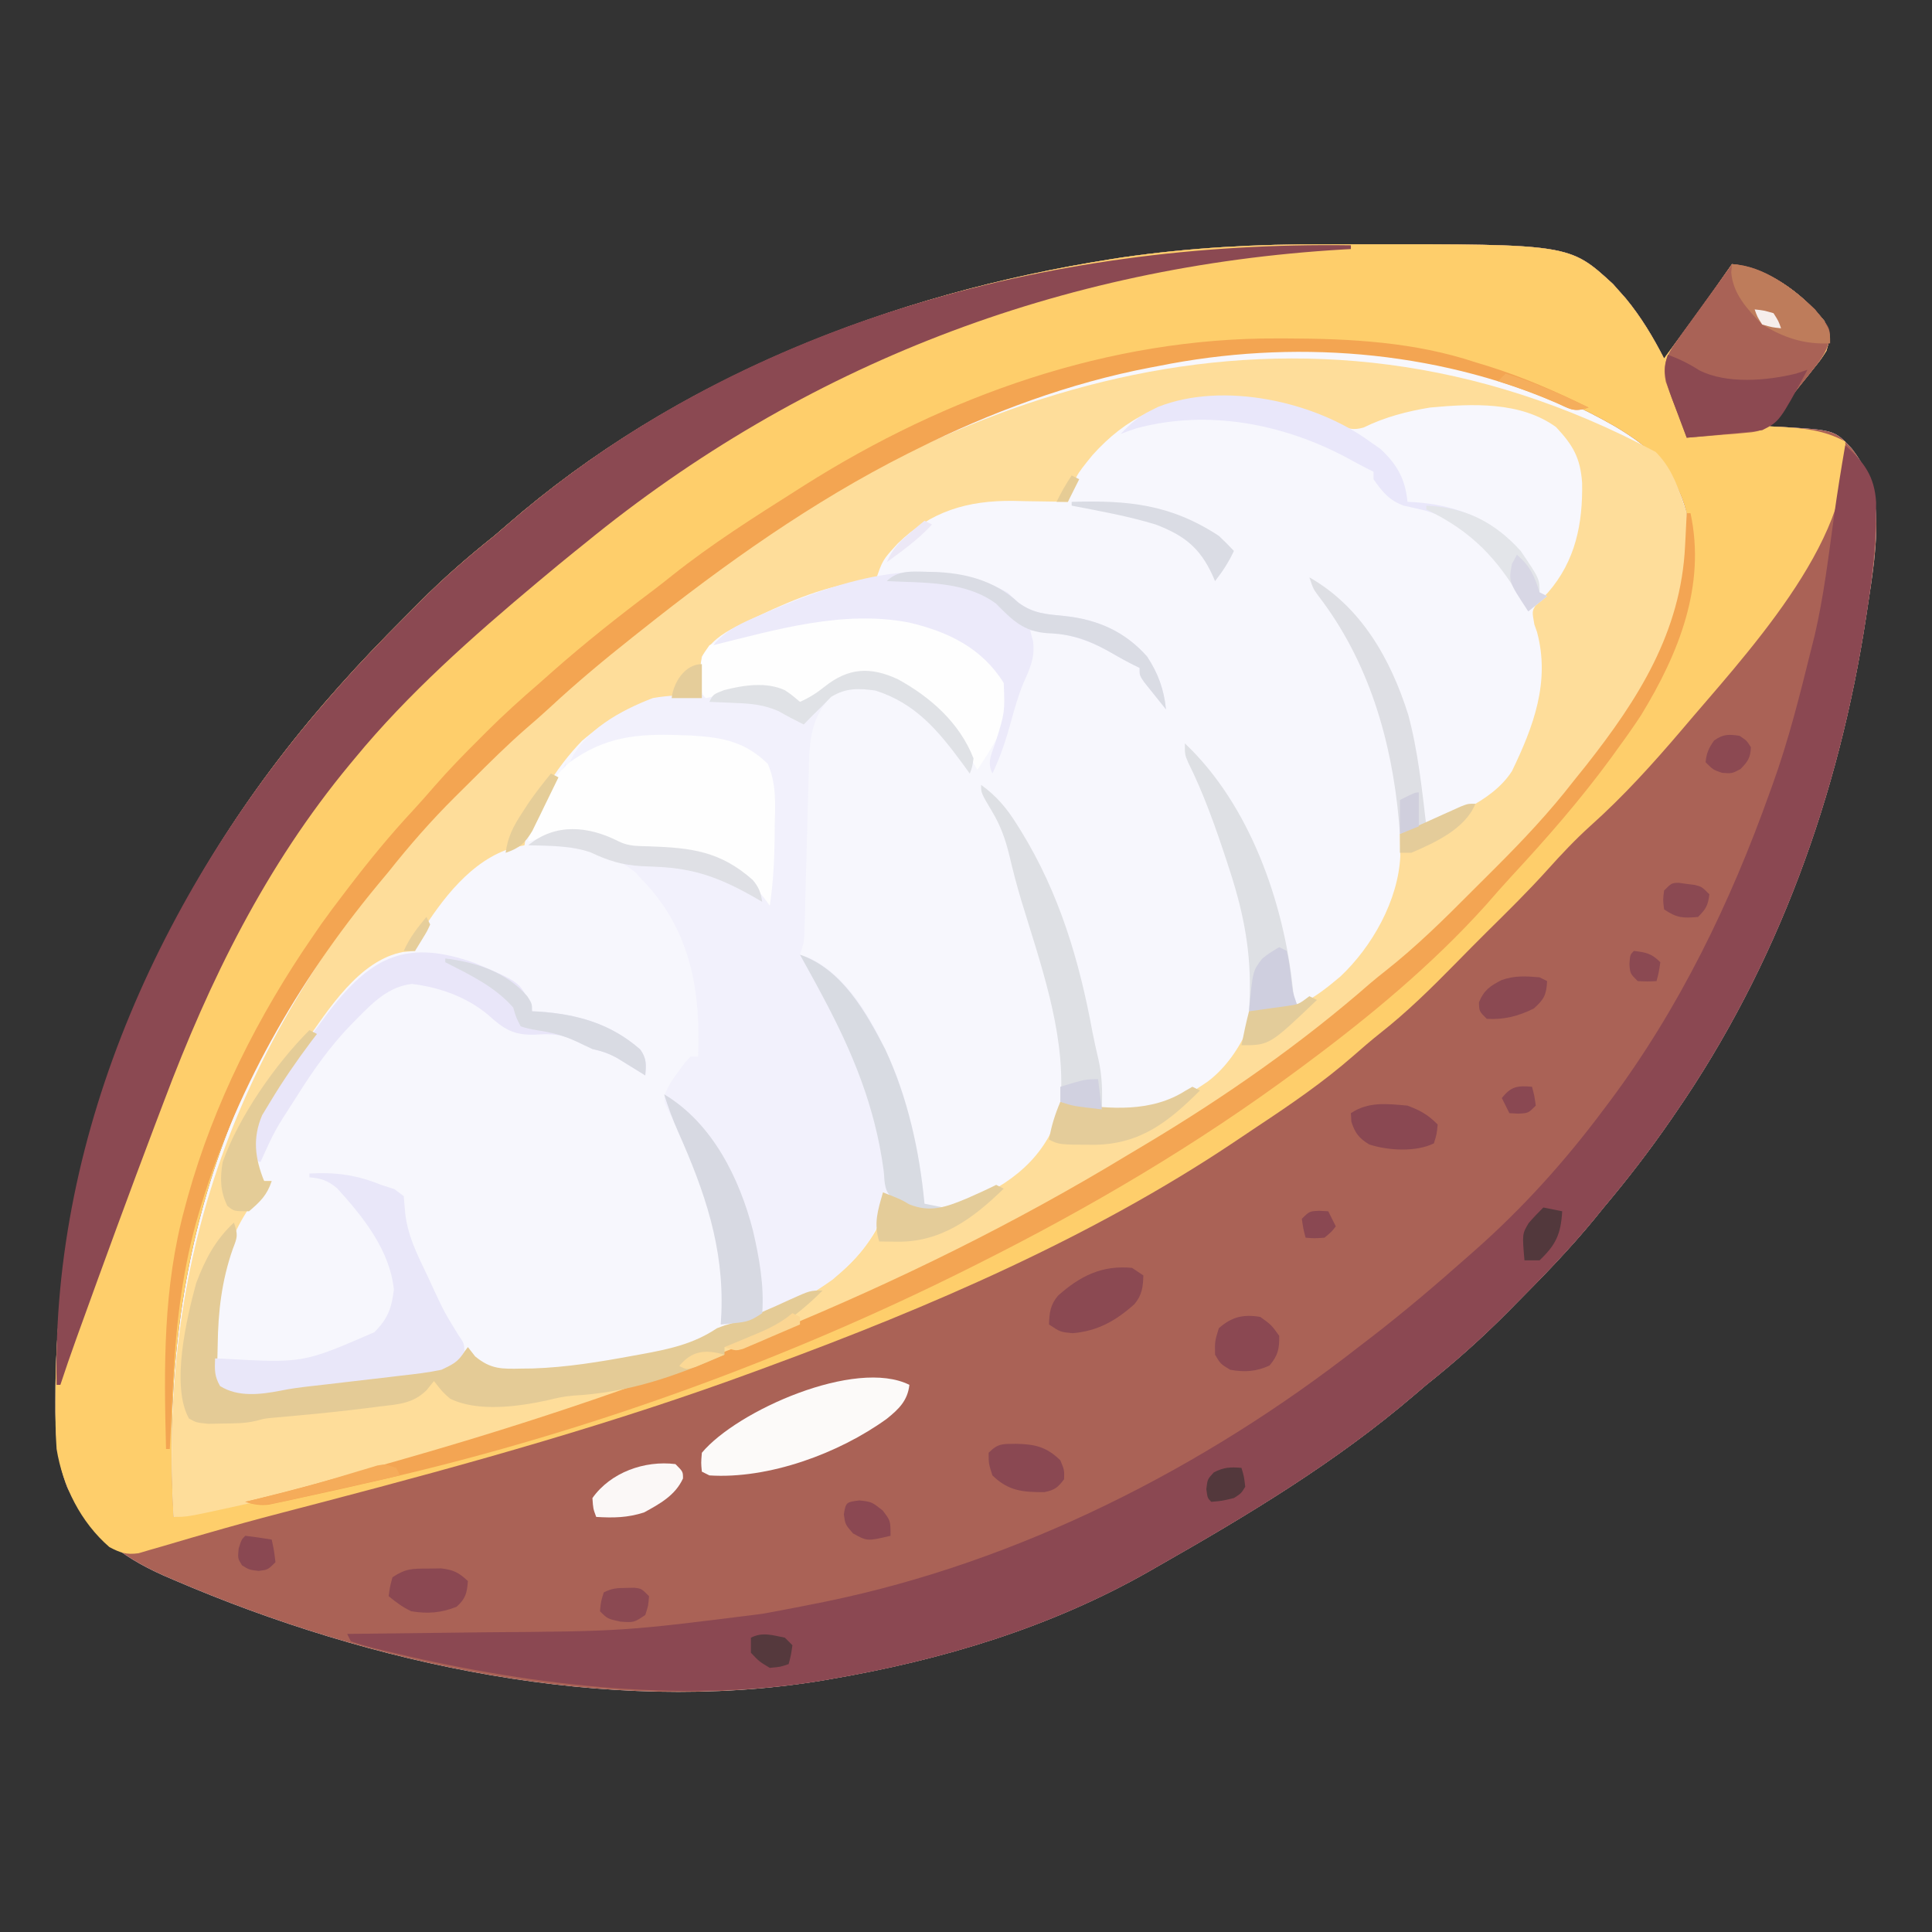 <?xml version="1.0" encoding="UTF-8"?>
<svg version="1.1" xmlns="http://www.w3.org/2000/svg" width="512" height="512">
<rect width="100%" height="100%" fill="#333333" stroke="none"/>
<path d="M0 0 C3.092 0.011 6.184 0 9.277 -0.013 C64.55 -0.053 64.55 -0.053 76.035 10.503 C76.806 11.373 76.806 11.373 77.593 12.261 C78.2 12.944 78.808 13.627 79.433 14.331 C83.501 19.268 86.679 24.579 89.593 30.261 C95.689 21.993 101.762 13.719 107.593 5.261 C117.303 6.446 125.945 12.771 132.031 20.261 C133.856 23.764 133.72 24.589 132.593 28.261 C131.21 30.449 131.21 30.449 129.468 32.616 C128.532 33.797 128.532 33.797 127.578 35.001 C126.923 35.809 126.268 36.616 125.593 37.448 C124.3 39.066 123.009 40.684 121.718 42.304 C121.143 43.016 120.568 43.727 119.976 44.461 C118.535 46.218 118.535 46.218 117.593 48.261 C118.45 48.298 119.308 48.336 120.191 48.374 C134.749 49.211 134.749 49.211 139.273 54.062 C146.611 63.384 146.409 72.898 145.213 84.248 C144.72 88.37 144.106 92.471 143.468 96.573 C143.357 97.308 143.245 98.042 143.13 98.799 C135.944 145.819 119.723 190.961 92.593 230.261 C91.947 231.202 91.947 231.202 91.289 232.162 C85.761 240.174 79.87 247.818 73.593 255.261 C72.806 256.234 72.018 257.207 71.207 258.21 C64.453 266.451 57.041 274.028 49.531 281.573 C48.771 282.341 48.771 282.341 47.996 283.124 C41.198 289.976 34.156 296.246 26.593 302.261 C25.566 303.124 24.542 303.993 23.527 304.87 C2.762 322.678 -20.7 336.779 -44.407 350.261 C-45.175 350.702 -45.943 351.143 -46.734 351.598 C-72.955 366.565 -101.789 375.207 -131.407 380.261 C-132.182 380.395 -132.957 380.529 -133.755 380.667 C-190.546 389.933 -253.081 376.425 -305.219 354.011 C-306.125 353.623 -307.031 353.235 -307.964 352.836 C-319.954 347.492 -327.574 341.248 -333.547 329.511 C-336.492 321.801 -336.759 314.633 -336.719 306.448 C-336.714 305.218 -336.708 303.987 -336.702 302.719 C-335.818 234.125 -308.447 170.307 -263.407 119.261 C-262.768 118.535 -262.13 117.809 -261.472 117.061 C-256.004 110.908 -250.324 104.992 -244.505 99.174 C-243.035 97.701 -241.572 96.22 -240.11 94.739 C-233.876 88.469 -227.32 82.777 -220.407 77.261 C-219.305 76.326 -218.209 75.385 -217.122 74.433 C-172.345 35.387 -115.17 13.132 -56.969 3.948 C-56.038 3.801 -55.106 3.654 -54.146 3.502 C-36.167 0.883 -18.153 -0.075 0 0 Z " fill="#F7F7FD" transform="translate(351.407,64.739)"/>
<path d="M0 0 C3.092 0.011 6.184 0 9.277 -0.013 C64.55 -0.053 64.55 -0.053 76.035 10.503 C76.806 11.373 76.806 11.373 77.593 12.261 C78.2 12.944 78.808 13.627 79.433 14.331 C83.501 19.268 86.679 24.579 89.593 30.261 C95.689 21.993 101.762 13.719 107.593 5.261 C117.303 6.446 125.945 12.771 132.031 20.261 C133.856 23.764 133.72 24.589 132.593 28.261 C131.21 30.449 131.21 30.449 129.468 32.616 C128.532 33.797 128.532 33.797 127.578 35.001 C126.923 35.809 126.268 36.616 125.593 37.448 C124.3 39.066 123.009 40.684 121.718 42.304 C121.143 43.016 120.568 43.727 119.976 44.461 C118.535 46.218 118.535 46.218 117.593 48.261 C118.45 48.298 119.308 48.336 120.191 48.374 C134.749 49.211 134.749 49.211 139.273 54.062 C146.611 63.384 146.409 72.898 145.213 84.248 C144.72 88.37 144.106 92.471 143.468 96.573 C143.357 97.308 143.245 98.042 143.13 98.799 C135.944 145.819 119.723 190.961 92.593 230.261 C91.947 231.202 91.947 231.202 91.289 232.162 C85.761 240.174 79.87 247.818 73.593 255.261 C72.806 256.234 72.018 257.207 71.207 258.21 C64.453 266.451 57.041 274.028 49.531 281.573 C48.771 282.341 48.771 282.341 47.996 283.124 C41.198 289.976 34.156 296.246 26.593 302.261 C25.566 303.124 24.542 303.993 23.527 304.87 C2.762 322.678 -20.7 336.779 -44.407 350.261 C-45.175 350.702 -45.943 351.143 -46.734 351.598 C-72.955 366.565 -101.789 375.207 -131.407 380.261 C-132.182 380.395 -132.957 380.529 -133.755 380.667 C-190.546 389.933 -253.081 376.425 -305.219 354.011 C-306.125 353.623 -307.031 353.235 -307.964 352.836 C-319.954 347.492 -327.574 341.248 -333.547 329.511 C-336.492 321.801 -336.759 314.633 -336.719 306.448 C-336.714 305.218 -336.708 303.987 -336.702 302.719 C-335.818 234.125 -308.447 170.307 -263.407 119.261 C-262.768 118.535 -262.13 117.809 -261.472 117.061 C-256.004 110.908 -250.324 104.992 -244.505 99.174 C-243.035 97.701 -241.572 96.22 -240.11 94.739 C-233.876 88.469 -227.32 82.777 -220.407 77.261 C-219.305 76.326 -218.209 75.385 -217.122 74.433 C-172.345 35.387 -115.17 13.132 -56.969 3.948 C-56.038 3.801 -55.106 3.654 -54.146 3.502 C-36.167 0.883 -18.153 -0.075 0 0 Z M-44.407 31.261 C-45.093 31.389 -45.779 31.518 -46.485 31.65 C-67.877 35.717 -88.971 43.545 -108.407 53.261 C-109.233 53.671 -110.06 54.081 -110.911 54.503 C-136.078 67.166 -159.407 83.756 -181.407 101.261 C-182.523 102.144 -182.523 102.144 -183.663 103.045 C-191.263 109.074 -198.679 115.235 -205.782 121.847 C-207.816 123.717 -209.875 125.52 -211.973 127.315 C-217.119 131.805 -221.944 136.612 -226.77 141.438 C-228.333 142.999 -229.904 144.552 -231.475 146.104 C-237.905 152.498 -243.775 159.141 -249.407 166.261 C-250.407 167.47 -251.41 168.676 -252.418 169.878 C-293.432 219.492 -309.112 273.867 -305.407 337.261 C-296.409 335.871 -287.537 334.078 -278.657 332.073 C-277.985 331.922 -277.313 331.77 -276.62 331.614 C-264.85 328.948 -253.261 325.822 -241.724 322.271 C-239.155 321.489 -236.584 320.721 -234.008 319.963 C-221.54 316.285 -209.205 312.283 -196.907 308.073 C-195.469 307.582 -195.469 307.582 -194.002 307.08 C-144.862 290.242 -96.86 269.256 -52.407 242.261 C-50.772 241.284 -49.137 240.309 -47.5 239.335 C-26.641 226.845 -6.464 212.769 11.838 196.745 C13.145 195.639 14.481 194.566 15.829 193.511 C24.148 186.949 31.566 179.593 39.028 172.087 C41.214 169.89 43.411 167.704 45.609 165.519 C53.061 158.074 60.148 150.606 66.593 142.261 C67.716 140.862 68.84 139.463 69.964 138.065 C85.576 118.216 98.303 97.454 95.593 71.261 C92.685 59.917 86.351 54.061 76.593 48.261 C40.72 27.596 -4.168 23.133 -44.407 31.261 Z " fill="#AA6256" transform="translate(351.407,64.739)"/>
<path d="M0 0 C3.092 0.011 6.184 0 9.277 -0.013 C64.55 -0.053 64.55 -0.053 76.035 10.503 C76.806 11.373 76.806 11.373 77.593 12.261 C78.2 12.944 78.808 13.627 79.433 14.331 C83.501 19.268 86.679 24.579 89.593 30.261 C95.689 21.993 101.762 13.719 107.593 5.261 C117.303 6.446 125.945 12.771 132.031 20.261 C133.856 23.764 133.72 24.589 132.593 28.261 C131.21 30.449 131.21 30.449 129.468 32.616 C128.532 33.797 128.532 33.797 127.578 35.001 C126.923 35.809 126.268 36.616 125.593 37.448 C124.3 39.066 123.009 40.684 121.718 42.304 C121.143 43.016 120.568 43.727 119.976 44.461 C118.535 46.218 118.535 46.218 117.593 48.261 C118.45 48.298 119.308 48.336 120.191 48.374 C126.645 48.745 131.863 49.196 137.593 52.261 C139.851 78.9 110.26 109.7 94.156 128.823 C86.551 137.743 78.819 146.301 70.074 154.119 C66.038 157.761 62.379 161.651 58.751 165.695 C53.584 171.437 48.089 176.836 42.593 182.261 C39.78 185.06 36.987 187.878 34.21 190.714 C27.832 197.202 21.469 203.473 14.304 209.104 C11.86 211.048 9.513 213.072 7.169 215.135 C-0.743 222.044 -9.294 227.899 -18.043 233.694 C-20.246 235.154 -22.438 236.63 -24.629 238.108 C-62.177 263.198 -105.158 281.726 -147.407 297.261 C-148.642 297.718 -149.878 298.175 -151.15 298.646 C-188.532 312.425 -226.773 323.081 -265.284 333.174 C-265.933 333.344 -266.582 333.514 -267.251 333.689 C-270.471 334.534 -273.692 335.375 -276.914 336.213 C-283.511 337.936 -290.078 339.724 -296.626 341.622 C-297.968 342.007 -299.31 342.391 -300.651 342.776 C-303.187 343.503 -305.714 344.25 -308.24 345.009 C-309.937 345.496 -309.937 345.496 -311.669 345.994 C-312.66 346.287 -313.65 346.581 -314.671 346.883 C-317.921 347.332 -319.527 346.765 -322.407 345.261 C-330.007 338.691 -334.805 329.098 -336.407 319.261 C-336.716 314.987 -336.74 310.732 -336.719 306.448 C-336.714 305.218 -336.708 303.987 -336.702 302.719 C-335.818 234.125 -308.447 170.307 -263.407 119.261 C-262.768 118.535 -262.13 117.809 -261.472 117.061 C-256.004 110.908 -250.324 104.992 -244.505 99.174 C-243.035 97.701 -241.572 96.22 -240.11 94.739 C-233.876 88.469 -227.32 82.777 -220.407 77.261 C-219.305 76.326 -218.209 75.385 -217.122 74.433 C-172.345 35.387 -115.17 13.132 -56.969 3.948 C-56.038 3.801 -55.106 3.654 -54.146 3.502 C-36.167 0.883 -18.153 -0.075 0 0 Z M-44.407 31.261 C-45.093 31.389 -45.779 31.518 -46.485 31.65 C-67.877 35.717 -88.971 43.545 -108.407 53.261 C-109.233 53.671 -110.06 54.081 -110.911 54.503 C-136.078 67.166 -159.407 83.756 -181.407 101.261 C-182.523 102.144 -182.523 102.144 -183.663 103.045 C-191.263 109.074 -198.679 115.235 -205.782 121.847 C-207.816 123.717 -209.875 125.52 -211.973 127.315 C-217.119 131.805 -221.944 136.612 -226.77 141.438 C-228.333 142.999 -229.904 144.552 -231.475 146.104 C-237.905 152.498 -243.775 159.141 -249.407 166.261 C-250.407 167.47 -251.41 168.676 -252.418 169.878 C-293.432 219.492 -309.112 273.867 -305.407 337.261 C-296.409 335.871 -287.537 334.078 -278.657 332.073 C-277.985 331.922 -277.313 331.77 -276.62 331.614 C-264.85 328.948 -253.261 325.822 -241.724 322.271 C-239.155 321.489 -236.584 320.721 -234.008 319.963 C-221.54 316.285 -209.205 312.283 -196.907 308.073 C-195.469 307.582 -195.469 307.582 -194.002 307.08 C-144.862 290.242 -96.86 269.256 -52.407 242.261 C-50.772 241.284 -49.137 240.309 -47.5 239.335 C-26.641 226.845 -6.464 212.769 11.838 196.745 C13.145 195.639 14.481 194.566 15.829 193.511 C24.148 186.949 31.566 179.593 39.028 172.087 C41.214 169.89 43.411 167.704 45.609 165.519 C53.061 158.074 60.148 150.606 66.593 142.261 C67.716 140.862 68.84 139.463 69.964 138.065 C85.576 118.216 98.303 97.454 95.593 71.261 C92.685 59.917 86.351 54.061 76.593 48.261 C40.72 27.596 -4.168 23.133 -44.407 31.261 Z " fill="#FECE6B" transform="translate(351.407,64.739)"/>
<path d="M0 0 C3.772 3.779 5.55 8.216 7.215 13.219 C7.545 14.209 7.875 15.199 8.215 16.219 C9.763 40.51 0.705 59.349 -13.785 78.219 C-14.443 79.077 -15.1 79.936 -15.777 80.82 C-17.741 83.321 -19.756 85.77 -21.785 88.219 C-22.604 89.207 -23.422 90.195 -24.266 91.214 C-31.55 99.902 -39.29 108.035 -47.331 116.025 C-49.356 118.04 -51.371 120.065 -53.385 122.092 C-60.547 129.262 -67.797 135.969 -75.785 142.219 C-77.103 143.303 -78.417 144.391 -79.727 145.484 C-100.068 162.301 -121.961 176.987 -144.785 190.219 C-145.387 190.568 -145.988 190.918 -146.607 191.278 C-203.673 224.285 -266.116 250.508 -329.852 267.424 C-332.829 268.231 -335.79 269.082 -338.75 269.949 C-350.801 273.461 -362.901 276.48 -375.16 279.156 C-375.871 279.312 -376.581 279.468 -377.313 279.628 C-389.198 282.219 -389.198 282.219 -392.785 282.219 C-396.997 210.168 -373.961 153.097 -326.467 99.086 C-322.085 94.222 -317.437 89.614 -312.784 85.011 C-311.017 83.263 -309.258 81.506 -307.5 79.748 C-301.764 74.029 -295.984 68.44 -289.785 63.219 C-288.775 62.342 -287.766 61.464 -286.758 60.586 C-278.704 53.689 -270.384 47.205 -261.914 40.829 C-259.882 39.292 -257.864 37.741 -255.848 36.184 C-188.466 -15.572 -95.308 -50.967 0 0 Z M-149.223 0.781 C-153.864 6.475 -153.864 6.475 -155.785 13.219 C-156.797 13.195 -156.797 13.195 -157.83 13.171 C-160.94 13.108 -164.05 13.07 -167.16 13.031 C-168.221 13.006 -169.282 12.981 -170.375 12.955 C-182.429 12.844 -192.111 15.72 -200.867 24.246 C-204.909 28.651 -204.909 28.651 -206.785 34.219 C-208.487 34.281 -208.487 34.281 -210.223 34.344 C-221.131 35.592 -231.802 40.519 -241.598 45.281 C-242.593 45.755 -242.593 45.755 -243.608 46.239 C-247.673 48.294 -250.433 50.289 -252.785 54.219 C-253.264 57.11 -253.264 57.11 -253.035 60.031 C-252.999 61.007 -252.963 61.983 -252.926 62.988 C-252.879 63.724 -252.833 64.46 -252.785 65.219 C-253.538 65.114 -254.291 65.01 -255.066 64.902 C-266.928 63.995 -275.664 69.077 -284.52 76.516 C-291.347 83.531 -298.432 94.354 -299.785 104.219 C-301.27 104.528 -301.27 104.528 -302.785 104.844 C-313.839 108.031 -321.69 118.605 -327.5 127.863 C-328.945 130.064 -328.945 130.064 -328.785 132.219 C-329.834 132.312 -330.884 132.404 -331.965 132.5 C-343.621 134.693 -351.729 147.746 -358.17 156.852 C-368.645 170.867 -368.645 170.867 -371.785 187.219 C-370.42 190.621 -370.42 190.621 -368.785 193.219 C-368.125 193.219 -367.465 193.219 -366.785 193.219 C-367.232 193.669 -367.68 194.119 -368.141 194.582 C-379.172 206.319 -381.949 221.249 -382.223 236.906 C-382.245 237.673 -382.267 238.439 -382.29 239.229 C-382.276 242.688 -382.05 244.832 -380.074 247.715 C-377.355 249.502 -375.954 249.698 -372.723 249.594 C-371.865 249.581 -371.008 249.568 -370.125 249.555 C-367.285 249.269 -364.596 248.826 -361.797 248.289 C-353.92 246.804 -345.964 246.136 -337.992 245.363 C-326.393 244.727 -326.393 244.727 -316.223 240.094 C-315.748 239.475 -315.274 238.856 -314.785 238.219 C-314.152 239.03 -313.519 239.84 -312.867 240.676 C-308.67 244.139 -305.766 244.02 -300.473 243.906 C-299.539 243.896 -298.606 243.886 -297.644 243.876 C-288.58 243.582 -279.747 242.112 -270.848 240.469 C-270.151 240.343 -269.454 240.217 -268.736 240.087 C-261.445 238.745 -255.016 237.393 -248.785 233.219 C-246.695 232.418 -246.695 232.418 -244.848 231.906 C-229.963 227.183 -214.88 220.413 -206.688 206.332 C-205.057 202.836 -204.675 200.019 -204.785 196.219 C-203.932 196.76 -203.932 196.76 -203.062 197.312 C-198.122 200.282 -194.678 202.218 -188.785 201.219 C-177.427 197.459 -166.303 191.776 -160.531 180.844 C-158.498 176.693 -158.498 176.693 -157.785 172.219 C-156.809 172.538 -155.834 172.858 -154.828 173.188 C-145.638 175.792 -134.735 175.76 -126.098 171.594 C-124.293 170.524 -122.517 169.403 -120.785 168.219 C-120.101 167.762 -119.416 167.306 -118.711 166.836 C-113.747 163.068 -110.33 157.869 -107.785 152.219 C-107.785 150.899 -107.785 149.579 -107.785 148.219 C-107.168 148.277 -106.55 148.335 -105.914 148.395 C-96.261 148.909 -90.804 145.106 -83.598 139.031 C-75.208 131.162 -68.225 118.853 -67.688 107.078 C-67.699 106.382 -67.711 105.686 -67.723 104.969 C-67.754 103.112 -67.754 103.112 -67.785 101.219 C-66.589 100.868 -65.393 100.517 -64.16 100.156 C-55.172 97.16 -43.333 92.794 -38.09 84.555 C-32.44 72.853 -27.911 60.94 -31.453 47.727 C-31.686 47.064 -31.92 46.401 -32.16 45.719 C-32.785 42.219 -32.785 42.219 -31.793 40.609 C-30.75 39.475 -29.679 38.367 -28.586 37.281 C-21.239 28.866 -19.311 18.933 -19.508 8.188 C-19.974 1.521 -21.944 -1.808 -26.41 -6.594 C-35.844 -13.438 -48.67 -12.803 -59.785 -11.781 C-65.817 -10.8 -71.861 -9.23 -77.348 -6.512 C-80.735 -5.497 -82.207 -6.443 -85.348 -7.969 C-95.127 -12.302 -103.741 -14.047 -114.41 -14.156 C-115.281 -14.17 -116.152 -14.184 -117.049 -14.198 C-130.154 -14.103 -140.454 -9.004 -149.223 0.781 Z " fill="#FEDD9A" transform="translate(438.785,119.781)"/>
<path d="M0 0 C5.091 4.541 7.774 8.316 8.191 15.111 C8.234 24.683 7.345 33.862 5.875 43.312 C5.763 44.047 5.652 44.782 5.536 45.539 C-1.65 92.558 -17.871 137.7 -45 177 C-45.646 177.941 -45.646 177.941 -46.305 178.901 C-51.832 186.913 -57.723 194.557 -64 202 C-64.788 202.973 -65.575 203.946 -66.387 204.949 C-73.141 213.19 -80.553 220.768 -88.062 228.312 C-88.569 228.824 -89.076 229.336 -89.598 229.863 C-96.395 236.715 -103.437 242.985 -111 249 C-112.028 249.863 -113.051 250.732 -114.066 251.609 C-134.831 269.417 -158.293 283.519 -182 297 C-182.768 297.441 -183.536 297.882 -184.328 298.337 C-210.549 313.305 -239.382 321.946 -269 327 C-269.775 327.134 -270.55 327.268 -271.349 327.407 C-309.402 333.615 -350.631 328.354 -387.688 319.312 C-388.525 319.11 -389.362 318.908 -390.225 318.7 C-392.169 318.201 -394.088 317.61 -396 317 C-396.33 316.34 -396.66 315.68 -397 315 C-396.223 314.992 -395.446 314.984 -394.645 314.975 C-387.178 314.896 -379.711 314.809 -372.244 314.712 C-368.408 314.663 -364.573 314.617 -360.738 314.578 C-323.723 314.307 -323.723 314.307 -287.062 309.688 C-285.861 309.468 -284.66 309.249 -283.422 309.022 C-279.943 308.374 -276.471 307.696 -273 307 C-272.051 306.811 -271.102 306.621 -270.124 306.426 C-218.967 295.925 -170.003 271.038 -129 239 C-127.899 238.155 -126.797 237.309 -125.695 236.465 C-116.841 229.637 -108.366 222.416 -100 215 C-99.466 214.531 -98.933 214.062 -98.383 213.579 C-85.528 202.253 -74.233 189.723 -64 176 C-63.291 175.06 -63.291 175.06 -62.568 174.101 C-44.002 149.317 -30.352 121.093 -20 92 C-19.761 91.342 -19.522 90.683 -19.275 90.005 C-15.02 78.242 -12.004 66.13 -9 54 C-8.701 52.811 -8.402 51.623 -8.094 50.398 C-5.671 39.997 -4.417 29.375 -2.965 18.805 C-2.093 12.516 -1.081 6.256 0 0 Z " fill="#8B4852" transform="translate(489,118)"/>
<path d="M0 0 C8.704 4.773 16.371 11.564 20.062 21 C19.711 23.297 19.711 23.297 19.062 25 C18.433 24.131 17.804 23.262 17.156 22.367 C10.77 13.704 4.72 6.365 -5.938 3 C-10.484 2.364 -13.765 2.337 -17.812 4.625 C-23.636 11.133 -23.459 17.601 -23.633 25.949 C-23.689 27.824 -23.689 27.824 -23.747 29.736 C-23.846 33.044 -23.932 36.352 -24.012 39.66 C-24.128 44.331 -24.263 49.001 -24.399 53.671 C-24.471 56.155 -24.536 58.639 -24.596 61.123 C-24.642 62.806 -24.642 62.806 -24.688 64.522 C-24.712 65.51 -24.737 66.498 -24.762 67.516 C-24.938 70 -24.938 70 -25.938 73 C-25.203 73.249 -24.468 73.498 -23.711 73.754 C-11.964 79.032 -4.997 93.649 -0.355 104.91 C3.636 115.812 5.978 127.467 7.062 139 C8.713 139.33 10.363 139.66 12.062 140 C12.062 140.33 12.062 140.66 12.062 141 C5.47 141.701 1.569 139.496 -3.938 136 C-3.979 137.134 -4.02 138.269 -4.062 139.438 C-5.141 147.699 -11.105 153.887 -17.254 159.082 C-25.498 164.974 -36.592 171 -46.938 171 C-46.85 169.49 -46.85 169.49 -46.762 167.949 C-46.006 148.821 -52.15 130.696 -61.06 113.882 C-61.938 112 -61.938 112 -61.746 110.016 C-60.787 107.625 -59.555 105.803 -58 103.75 C-57.475 103.044 -56.951 102.337 -56.41 101.609 C-55.681 100.813 -55.681 100.813 -54.938 100 C-54.278 100 -53.617 100 -52.938 100 C-52.213 83.206 -54.77 67.384 -66.508 54.473 C-67.216 53.744 -67.216 53.744 -67.938 53 C-68.372 52.496 -68.806 51.992 -69.254 51.473 C-76.906 44.779 -88.289 44.159 -97.938 44 C-93.219 40.124 -89.215 39.72 -83.258 39.77 C-79.694 40.123 -77.118 41.377 -73.938 43 C-71.266 44.336 -68.757 44.189 -65.818 44.29 C-53.772 44.711 -45.555 45.907 -36.938 55 C-36.278 55.99 -35.617 56.98 -34.938 58 C-33.761 51.644 -33.679 45.448 -33.625 39 C-33.596 37.837 -33.567 36.675 -33.537 35.477 C-33.501 30.573 -33.542 26.906 -35.52 22.375 C-41.931 16.078 -49.562 16.299 -58.125 15.938 C-59.858 15.811 -59.858 15.811 -61.627 15.682 C-69.522 15.331 -74.67 16.705 -81.505 20.69 C-83.938 22 -83.938 22 -86.938 22 C-83.09 13.485 -73.34 8.208 -64.938 5 C-60.849 4.257 -56.813 4.189 -52.664 4.168 C-48.784 3.993 -45.641 3.122 -41.938 2 C-36.994 1.376 -32.573 1.16 -28.312 4 C-27.137 4.99 -27.137 4.99 -25.938 6 C-23.455 4.897 -21.574 3.709 -19.438 2 C-13.11 -3.062 -7.306 -3.375 0 0 Z M-87.938 22 C-87.938 22.99 -87.938 23.98 -87.938 25 C-88.927 25.495 -88.927 25.495 -89.938 26 C-89.278 24.68 -88.618 23.36 -87.938 22 Z " fill="#F2F1FC" transform="translate(237.938,180)"/>
<path d="M0 0 C0 0.33 0 0.66 0 1 C-0.702 1.04 -1.403 1.079 -2.126 1.12 C-76.666 5.491 -145 31.545 -203 79 C-203.896 79.718 -204.792 80.436 -205.715 81.176 C-208.499 83.425 -211.254 85.704 -214 88 C-214.782 88.653 -214.782 88.653 -215.58 89.318 C-232.619 103.581 -249.86 118.8 -264 136 C-264.426 136.512 -264.852 137.024 -265.291 137.552 C-287.472 164.303 -302.446 194.654 -314.625 227.062 C-315.393 229.087 -316.161 231.111 -316.93 233.135 C-323.762 251.176 -330.389 269.295 -336.938 287.441 C-337.22 288.224 -337.502 289.006 -337.794 289.812 C-339.249 293.858 -340.66 297.914 -342 302 C-342.33 302 -342.66 302 -343 302 C-344.358 234.325 -314.082 168.96 -270 119 C-269.362 118.274 -268.723 117.548 -268.065 116.8 C-262.597 110.647 -256.918 104.731 -251.099 98.913 C-249.628 97.44 -248.165 95.96 -246.703 94.479 C-240.47 88.209 -233.913 82.516 -227 77 C-225.898 76.065 -224.802 75.124 -223.715 74.172 C-162.464 20.76 -79.946 -1.151 0 0 Z " fill="#8B4952" transform="translate(358,65)"/>
<path d="M0 0 C1.246 0.002 1.246 0.002 2.517 0.004 C19.431 0.05 36.259 0.944 52.438 6.312 C53.578 6.661 54.719 7.009 55.895 7.367 C65.132 10.278 73.754 14.038 82.438 18.312 C78.673 19.567 77.962 18.887 74.438 17.25 C41.344 3.016 3.685 0.193 -31.562 7.312 C-32.248 7.441 -32.934 7.57 -33.641 7.702 C-55.033 11.768 -76.127 19.597 -95.562 29.312 C-96.389 29.722 -97.215 30.132 -98.067 30.555 C-123.234 43.217 -146.563 59.807 -168.562 77.312 C-169.679 78.196 -169.679 78.196 -170.818 79.097 C-178.419 85.125 -185.835 91.287 -192.938 97.898 C-194.982 99.779 -197.052 101.592 -199.16 103.398 C-204.142 107.745 -208.825 112.389 -213.498 117.063 C-214.989 118.551 -216.487 120.032 -217.986 121.512 C-224.296 127.785 -230.03 134.332 -235.562 141.312 C-236.563 142.521 -237.566 143.727 -238.574 144.93 C-259.8 170.606 -276.683 200.175 -286 232.25 C-286.223 233.016 -286.446 233.783 -286.675 234.572 C-290.557 248.85 -292.075 263.149 -292.75 277.875 C-292.832 279.484 -292.914 281.092 -292.998 282.701 C-293.197 286.571 -293.384 290.442 -293.562 294.312 C-293.892 294.312 -294.223 294.312 -294.562 294.312 C-295.125 272.496 -295.381 251.546 -289.562 230.312 C-289.3 229.338 -289.037 228.364 -288.766 227.36 C-281.901 202.804 -270.023 179.246 -255.562 158.312 C-254.505 156.775 -254.505 156.775 -253.426 155.207 C-251.522 152.532 -249.563 149.916 -247.562 147.312 C-247.152 146.773 -246.741 146.234 -246.318 145.678 C-240.844 138.506 -235.203 131.61 -229.047 125.008 C-227.074 122.867 -225.162 120.7 -223.262 118.496 C-219.55 114.24 -215.629 110.23 -211.625 106.25 C-210.96 105.582 -210.296 104.913 -209.611 104.225 C-205.093 99.715 -200.399 95.477 -195.562 91.312 C-194.406 90.291 -193.251 89.267 -192.098 88.242 C-183.525 80.678 -174.645 73.649 -165.504 66.787 C-163.784 65.481 -162.09 64.152 -160.406 62.801 C-149.995 54.513 -138.8 47.417 -127.562 40.312 C-126.825 39.843 -126.088 39.374 -125.329 38.89 C-87.769 15.162 -44.655 -0.193 0 0 Z " fill="#F3A552" transform="translate(338.562,89.688)"/>
<path d="M0 0 C0.33 0 0.66 0 1 0 C5.153 19.208 -2.175 37.277 -12.051 53.457 C-13.956 56.371 -15.939 59.194 -18 62 C-18.697 62.969 -19.395 63.939 -20.113 64.938 C-28.185 75.948 -37.119 86.185 -46.402 96.18 C-48.712 98.687 -50.951 101.241 -53.188 103.812 C-67.331 119.547 -84.036 133.413 -101 146 C-101.66 146.491 -102.319 146.982 -102.999 147.487 C-129.779 167.336 -158.218 184.074 -188 199 C-188.591 199.297 -189.183 199.594 -189.792 199.9 C-238.049 224.096 -290.259 243.108 -342.875 255.438 C-343.739 255.641 -344.603 255.844 -345.494 256.053 C-352.67 257.722 -359.86 259.324 -367.062 260.875 C-368.092 261.102 -369.121 261.33 -370.181 261.564 C-371.144 261.767 -372.106 261.97 -373.098 262.18 C-373.949 262.363 -374.799 262.545 -375.676 262.734 C-378.089 263.01 -379.707 262.746 -382 262 C-381.089 261.78 -380.177 261.56 -379.238 261.334 C-368.662 258.752 -358.19 255.853 -347.728 252.846 C-345.004 252.064 -342.28 251.286 -339.555 250.51 C-272.878 231.451 -207.415 206.081 -148 170 C-146.365 169.024 -144.73 168.048 -143.094 167.074 C-122.235 154.584 -102.061 140.508 -83.757 124.486 C-82.443 123.375 -81.101 122.295 -79.747 121.232 C-71.595 114.794 -64.308 107.613 -56.993 100.253 C-54.879 98.129 -52.754 96.015 -50.629 93.902 C-43.295 86.576 -36.351 79.206 -30 71 C-28.877 69.601 -27.753 68.203 -26.629 66.805 C-12.822 49.25 -1.538 31.537 -0.438 8.688 C-0.394 7.852 -0.351 7.016 -0.307 6.154 C-0.201 4.103 -0.1 2.052 0 0 Z " fill="#F3A553" transform="translate(447,136)"/>
<path d="M0 0 C1.161 0.041 2.322 0.082 3.518 0.124 C11.676 0.626 17.634 1.808 23.543 7.633 C25.864 13.063 25.522 18.226 25.375 24.062 C25.365 25.208 25.356 26.354 25.346 27.535 C25.267 33.496 24.953 39.293 24.062 45.188 C23.289 44.136 23.289 44.136 22.5 43.062 C17.266 36.889 12.194 32.606 4.062 31.188 C0.196 30.88 -3.676 30.709 -7.554 30.653 C-12.265 30.53 -14.97 29.945 -18.938 27.188 C-25.937 24.877 -33.044 26.182 -39.938 28.188 C-39.276 19.804 -35.097 12.717 -28.938 7.188 C-19.711 0.466 -11.204 -0.406 0 0 Z " fill="#FEFEFE" transform="translate(179.938,194.812)"/>
<path d="M0 0 C1.126 3.377 0.912 3.842 -0.312 7 C-3.26 15.452 -4.196 23.588 -4.312 32.5 C-4.33 33.29 -4.348 34.08 -4.366 34.894 C-4.474 39.103 -4.474 39.103 -2.622 42.718 C-0.364 44.503 1.147 44.366 4 44.312 C5.299 44.307 5.299 44.307 6.625 44.301 C9.492 44.045 12.171 43.616 14.992 43.074 C22.867 41.584 30.822 40.917 38.793 40.145 C50.392 39.509 50.392 39.509 60.562 34.875 C61.037 34.256 61.511 33.638 62 33 C62.633 33.811 63.266 34.622 63.918 35.457 C68.115 38.92 71.019 38.802 76.312 38.688 C77.246 38.678 78.179 38.668 79.141 38.657 C88.205 38.363 97.038 36.893 105.938 35.25 C106.983 35.061 106.983 35.061 108.049 34.868 C115.341 33.526 121.769 32.174 128 28 C130.09 27.199 130.09 27.199 131.938 26.688 C137.324 25.026 142.388 22.682 147.504 20.337 C152.685 18 152.685 18 156 18 C148.703 25.26 140.39 31.351 130 33 C130 33.66 130 34.32 130 35 C116.587 40.888 104.546 45.057 89.889 45.854 C87.5 46.039 85.257 46.537 82.938 47.125 C75.229 48.787 64.529 50.242 57.285 46.656 C55.375 45 55.375 45 53 42 C52.362 42.79 51.724 43.58 51.066 44.395 C47.539 47.899 43.718 48.152 38.938 48.688 C37.635 48.858 37.635 48.858 36.307 49.033 C29.04 49.959 21.745 50.699 14.449 51.354 C13.661 51.426 12.874 51.497 12.062 51.57 C11.373 51.63 10.683 51.689 9.973 51.75 C7.973 51.963 7.973 51.963 5.955 52.514 C2.955 53.26 0.021 53.211 -3.062 53.25 C-4.291 53.276 -5.519 53.302 -6.785 53.328 C-10 53 -10 53 -11.91 51.926 C-16.807 43.273 -12.508 25.208 -10 16 C-7.607 9.712 -4.955 4.602 0 0 Z " fill="#E4CB96" transform="translate(62,324)"/>
<path d="M0 0 C15.023 -0.606 26.621 4.268 37.418 14.191 C40.051 16.85 40.371 17.82 40.859 21.59 C40.82 28.762 36.288 35.415 32.422 41.215 C32.058 40.574 31.695 39.934 31.32 39.273 C25.134 28.63 18.424 20.406 6.422 16.215 C-0.402 15.432 -4.216 16.994 -9.578 21.215 C-10.596 22.196 -11.602 23.191 -12.578 24.215 C-16.578 22.215 -16.578 22.215 -18.426 21.16 C-24.439 18.519 -31.759 20.234 -37.863 21.875 C-38.429 21.987 -38.995 22.099 -39.578 22.215 C-41.235 20.558 -40.749 18.608 -40.766 16.34 C-40.78 15.456 -40.794 14.571 -40.809 13.66 C-40.578 11.215 -40.578 11.215 -38.578 8.215 C-36.554 7.355 -36.554 7.355 -34.062 6.68 C-32.69 6.303 -32.69 6.303 -31.29 5.918 C-30.313 5.666 -29.335 5.413 -28.328 5.152 C-26.835 4.758 -26.835 4.758 -25.312 4.355 C-16.892 2.185 -8.672 0.723 0 0 Z " fill="#FEFEFE" transform="translate(226.578,162.785)"/>
<path d="M0 0 C8.386 0.441 16.088 6.37 22 12 C26.085 17.028 26.085 17.028 25.789 20.417 C24.915 23.277 23.798 24.984 21.945 27.32 C21.33 28.103 20.716 28.885 20.082 29.691 C19.436 30.494 18.79 31.298 18.125 32.125 C17.168 33.341 17.168 33.341 16.191 34.582 C14.482 36.741 12.773 38.893 11 41 C10.533 41.564 10.066 42.127 9.584 42.708 C7.491 44.415 6.008 44.509 3.332 44.73 C2.439 44.811 1.547 44.892 0.627 44.975 C-0.302 45.045 -1.231 45.115 -2.188 45.188 C-3.128 45.269 -4.068 45.351 -5.037 45.436 C-7.357 45.636 -9.678 45.823 -12 46 C-12.741 44.025 -13.481 42.051 -14.221 40.076 C-14.803 38.524 -15.392 36.974 -15.984 35.426 C-16.237 34.728 -16.49 34.031 -16.75 33.312 C-17.013 32.607 -17.276 31.902 -17.547 31.176 C-18.291 27.603 -17.762 25.264 -15.868 22.123 C-14.373 19.922 -12.825 17.77 -11.25 15.625 C-10.724 14.895 -10.198 14.166 -9.656 13.414 C-8.615 11.97 -7.57 10.529 -6.521 9.091 C-4.327 6.075 -2.164 3.038 0 0 Z " fill="#A96256" transform="translate(459,70)"/>
<path d="M0 0 C0.949 0.887 1.897 1.774 2.875 2.688 C6.924 5.684 10.389 5.759 15.322 6.271 C23.975 7.22 31.171 10.399 37 17 C39.911 21.424 41.47 25.7 42 31 C40.661 29.338 39.329 27.67 38 26 C37.422 25.278 36.845 24.556 36.25 23.812 C35 22 35 22 35 20 C34.43 19.722 33.86 19.443 33.273 19.156 C31.012 18.006 28.824 16.765 26.625 15.5 C19.792 11.722 13.718 10.58 6 10 C6.247 10.949 6.495 11.898 6.75 12.875 C7.367 17.231 5.926 20.179 4.18 24.117 C2.827 27.423 1.881 30.743 0.938 34.188 C-0.392 39.008 -1.852 43.489 -4 48 C-5.569 44.863 -4.102 42.644 -3.062 39.375 C-0.706 31.768 -0.706 31.768 -1 24 C-6.758 14.729 -15.714 10.423 -26 8 C-43.335 4.595 -61.216 9.815 -78 14 C-74.491 9.819 -70.404 8.093 -65.5 6 C-64.693 5.65 -63.887 5.301 -63.056 4.941 C-43.389 -3.47 -20.104 -10.96 0 0 Z " fill="#ECEAFA" transform="translate(267,157)"/>
<path d="M0 0 C7.013 -0.395 12.502 0.358 19 3 C20.155 3.371 21.31 3.743 22.5 4.125 C23.325 4.744 24.15 5.362 25 6 C25.107 7.272 25.214 8.545 25.324 9.855 C25.873 16.222 28.586 21.484 31.312 27.188 C31.799 28.241 32.286 29.295 32.787 30.381 C35.732 36.679 35.732 36.679 39.352 42.602 C41 45 41 45 41.062 47.188 C39.455 49.93 37.898 50.615 35 52 C31.444 52.76 27.862 53.16 24.25 53.562 C23.232 53.685 22.215 53.808 21.167 53.935 C18.112 54.302 15.057 54.653 12 55 C9.519 55.289 7.038 55.579 4.558 55.871 C3.145 56.035 1.731 56.197 0.317 56.354 C-2.354 56.655 -4.979 56.996 -7.613 57.535 C-13.005 58.585 -18.928 59.301 -23.688 56.312 C-25.214 53.622 -25.106 52.038 -25 49 C-24.311 49.021 -23.622 49.042 -22.911 49.063 C-1.726 50.264 -1.726 50.264 17.188 42.062 C20.72 38.565 21.806 35.684 22.375 30.75 C21.333 20.326 14.195 11.411 7.312 3.875 C4.808 1.844 3.186 1.273 0 1 C0 0.67 0 0.34 0 0 Z " fill="#E9E7F9" transform="translate(82,311)"/>
<path d="M0 0 C11.622 4.932 11.622 4.932 14.5 10.562 C14.778 11.645 14.778 11.645 15.062 12.75 C15.645 12.776 16.228 12.802 16.828 12.828 C27.077 13.537 35.918 16.024 43.734 22.871 C45.439 25.283 45.32 26.861 45.062 29.75 C44.387 29.328 43.712 28.907 43.016 28.473 C42.124 27.925 41.232 27.377 40.312 26.812 C39.431 26.267 38.549 25.722 37.641 25.16 C35.338 23.901 33.583 23.324 31.062 22.75 C29.722 22.077 28.389 21.388 27.062 20.688 C23.142 18.856 20.361 18.652 16.062 18.938 C10.096 19.164 7.695 17.52 3.34 13.637 C-2.393 8.887 -9.446 6.407 -16.77 5.5 C-22.944 6.212 -27.104 10.401 -31.25 14.625 C-31.816 15.198 -32.382 15.771 -32.966 16.361 C-38.412 22.014 -42.746 28.107 -46.938 34.75 C-47.308 35.329 -47.678 35.908 -48.06 36.504 C-53.1 44.311 -53.1 44.311 -56.938 52.75 C-57.597 52.42 -58.258 52.09 -58.938 51.75 C-59.292 45.724 -58.761 42.421 -55.562 37.125 C-55.206 36.532 -54.849 35.938 -54.482 35.327 C-50.332 28.544 -45.718 22.099 -40.938 15.75 C-40.195 14.746 -39.453 13.742 -38.688 12.707 C-27.346 -1.977 -17.934 -6.403 0 0 Z " fill="#E9E6F9" transform="translate(125.938,255.25)"/>
<path d="M0 0 C-0.466 4.198 -2.847 6.47 -6 9 C-18.699 18.188 -37.303 25.013 -53 24 C-53.66 23.67 -54.32 23.34 -55 23 C-55.227 20.711 -55.227 20.711 -55 18 C-45.725 6.861 -14.258 -7.129 0 0 Z " fill="#FCFAF9" transform="translate(241,367)"/>
<path d="M0 0 C4.052 2.922 6.753 6.116 9.375 10.312 C9.954 11.23 9.954 11.23 10.544 12.166 C20.768 28.762 26.041 46.597 29.541 65.644 C30.008 68.039 30.549 70.409 31.105 72.785 C32.128 77.306 32.147 81.372 32 86 C24.375 85.125 24.375 85.125 21 84 C21.058 83.401 21.116 82.801 21.176 82.184 C22.043 64.765 15.639 47.073 10.648 30.613 C9.452 26.66 8.435 22.696 7.488 18.676 C6.427 14.345 5.136 10.719 2.812 6.875 C0 2.153 0 2.153 0 0 Z " fill="#DEE0E4" transform="translate(260,208)"/>
<path d="M0 0 C0.949 0.66 1.897 1.32 2.875 2 C7.268 6.134 9.427 9.985 10 16 C10.606 16.026 11.212 16.052 11.836 16.078 C21.804 16.753 30.745 19.931 38 27 C40.738 30.429 43.49 33.893 44.535 38.211 C44.689 38.801 44.842 39.392 45 40 C45.66 40.33 46.32 40.66 47 41 C45.35 42.32 43.7 43.64 42 45 C41.515 44.154 41.031 43.309 40.531 42.438 C34.203 31.729 27.27 22.145 14.793 18.324 C12.868 17.856 10.934 17.426 9 17 C5.157 15.612 3.328 13.326 1 10 C1 9.34 1 8.68 1 8 C0.468 7.74 -0.065 7.479 -0.613 7.211 C-2.38 6.315 -4.124 5.376 -5.855 4.414 C-22.802 -4.685 -42.887 -8.591 -61.812 -3.5 C-63.218 -3.029 -64.62 -2.543 -66 -2 C-63.522 -4.633 -61.319 -6.608 -58.062 -8.188 C-57.414 -8.511 -56.766 -8.835 -56.098 -9.168 C-38.899 -15.99 -14.498 -10.644 0 0 Z " fill="#E9E7FA" transform="translate(363,117)"/>
<path d="M0 0 C17.205 16.271 26.194 42.054 28.641 65.121 C28.83 67.937 28.83 67.937 30 70 C26.985 71.005 24.958 71.103 21.812 71.062 C20.461 71.049 20.461 71.049 19.082 71.035 C18.395 71.024 17.708 71.012 17 71 C17.058 69.921 17.116 68.842 17.176 67.73 C17.62 55.699 15.693 45.414 12 34 C11.722 33.14 11.443 32.28 11.157 31.394 C8.194 22.381 5.081 13.503 0.848 4.996 C0 3 0 3 0 0 Z " fill="#DEE0E4" transform="translate(314,197)"/>
<path d="M0 0 C11.074 3.75 17.496 15.224 22.59 25.074 C28.547 37.882 31.681 51.977 33 66 C34.65 66.33 36.3 66.66 38 67 C38 67.33 38 67.66 38 68 C31.872 68.5 28.972 67.282 24 64 C22.16 62.16 22.477 59.494 22.152 57.021 C19.893 40.229 13.949 25.852 6 11 C5.392 9.863 4.783 8.726 4.156 7.555 C2.786 5.028 1.403 2.509 0 0 Z " fill="#D8DBE2" transform="translate(212,253)"/>
<path d="M0 0 C12.721 7.591 19.945 22.129 23.539 36.095 C25.212 43.341 26.526 50.55 26 58 C23.099 59.934 22.103 60.301 18.812 60.625 C17.554 60.749 16.296 60.873 15 61 C15.058 59.993 15.116 58.986 15.176 57.949 C15.861 40.597 10.757 25.775 3.77 10.074 C2.302 6.773 1.071 3.455 0 0 Z " fill="#D7D9E2" transform="translate(176,290)"/>
<path d="M0 0 C3.054 1.145 5.546 2.35 8.312 4.125 C15.573 7.831 26.278 6.903 34 5 C34.99 4.67 35.98 4.34 37 4 C29.571 17.714 29.571 17.714 25 20 C23.482 20.219 21.957 20.39 20.43 20.535 C19.086 20.666 19.086 20.666 17.715 20.799 C16.778 20.886 15.841 20.973 14.875 21.062 C13.93 21.153 12.985 21.244 12.012 21.338 C9.675 21.562 7.338 21.783 5 22 C4.259 20.025 3.519 18.051 2.779 16.076 C2.197 14.524 1.608 12.974 1.016 11.426 C-0.485 7.285 -1.541 4.344 0 0 Z " fill="#8C4951" transform="translate(442,94)"/>
<path d="M0 0 C13.725 7.843 21.516 21.586 26.188 36.375 C28.793 46.057 29.828 56.061 31 66 C27.535 66.99 27.535 66.99 24 68 C23.914 66.909 23.827 65.819 23.738 64.695 C21.829 43.198 15.679 22.14 2.312 4.812 C1 3 1 3 0 0 Z " fill="#DEDFE4" transform="translate(347,153)"/>
<path d="M0 0 C8.704 4.773 16.371 11.564 20.062 21 C19.711 23.297 19.711 23.297 19.062 25 C18.433 24.131 17.804 23.262 17.156 22.367 C10.77 13.704 4.72 6.365 -5.938 3 C-10.458 2.368 -13.736 2.263 -17.688 4.688 C-18.43 5.451 -19.172 6.214 -19.938 7 C-20.866 7.907 -21.794 8.815 -22.75 9.75 C-23.833 10.864 -23.833 10.864 -24.938 12 C-27.196 10.871 -29.405 9.731 -31.594 8.469 C-35.381 6.805 -38.744 6.45 -42.812 6.312 C-43.501 6.278 -44.189 6.244 -44.898 6.209 C-46.578 6.127 -48.258 6.062 -49.938 6 C-48.938 4 -48.938 4 -46 2.875 C-40.877 1.568 -34.905 0.649 -29.965 2.898 C-28.312 4 -28.312 4 -25.938 6 C-23.455 4.897 -21.574 3.709 -19.438 2 C-13.11 -3.062 -7.306 -3.375 0 0 Z " fill="#E0E2E6" transform="translate(237.938,180)"/>
<path d="M0 0 C0.99 0.66 1.98 1.32 3 2 C2.927 5.058 2.635 7.249 0.621 9.629 C-4.265 13.99 -9.11 16.759 -15.75 17.312 C-19 17 -19 17 -22 15 C-21.927 11.942 -21.635 9.751 -19.621 7.371 C-13.797 2.173 -7.977 -0.767 0 0 Z " fill="#8B4952" transform="translate(300,336)"/>
<path d="M0 0 C8.443 0.201 16.473 2.25 22.759 8.126 C26.807 11.122 30.272 11.197 35.205 11.709 C43.859 12.659 51.055 15.837 56.884 22.438 C59.794 26.862 61.354 31.138 61.884 36.438 C60.545 34.776 59.212 33.109 57.884 31.438 C57.306 30.716 56.729 29.994 56.134 29.251 C54.884 27.438 54.884 27.438 54.884 25.438 C54.314 25.16 53.744 24.881 53.157 24.594 C50.895 23.444 48.708 22.204 46.509 20.938 C41.062 17.932 36.743 16.465 30.509 16.251 C24.105 15.79 21.235 12.85 16.884 8.438 C8.715 2.364 -2.375 2.926 -12.116 2.438 C-8.843 -0.835 -4.404 0.001 0 0 Z " fill="#DADCE4" transform="translate(247.116,151.562)"/>
<path d="M0 0 C0.66 0.33 1.32 0.66 2 1 C-6.328 9.292 -13.686 15.129 -25.734 15.381 C-35.285 15.358 -35.285 15.358 -38 14 C-37.39 10.442 -36.422 7.317 -35 4 C-34.027 4.157 -33.054 4.315 -32.051 4.477 C-21.68 5.941 -10.857 6.831 -1.75 0.996 C-1.173 0.667 -0.595 0.339 0 0 Z " fill="#E4CC9A" transform="translate(316,288)"/>
<path d="M0 0 C2.672 1.336 5.18 1.189 8.12 1.29 C19.225 1.678 26.917 2.599 35.469 10.184 C37.122 12.145 37.603 13.493 38 16 C37.166 15.518 36.332 15.036 35.473 14.539 C26.823 9.684 20.138 7.166 10.18 6.72 C9.482 6.689 8.783 6.657 8.062 6.625 C7.362 6.595 6.661 6.565 5.939 6.534 C0.857 6.242 -2.861 5.07 -7.406 2.922 C-12.697 1.042 -18.432 1.16 -24 1 C-16.721 -4.979 -8.02 -4.092 0 0 Z " fill="#DFE0E5" transform="translate(164,223)"/>
<path d="M0 0 C8.258 1.019 16.188 3.579 21.785 10.07 C23 12 23 12 23 14 C23.874 14.039 23.874 14.039 24.766 14.078 C35.014 14.787 43.855 17.274 51.672 24.121 C53.377 26.533 53.258 28.111 53 31 C52.325 30.578 51.649 30.157 50.953 29.723 C50.061 29.175 49.169 28.627 48.25 28.062 C47.368 27.517 46.487 26.972 45.578 26.41 C43.275 25.15 41.525 24.562 39 24 C37.614 23.377 36.24 22.73 34.875 22.062 C31.419 20.458 28.327 19.629 24.562 19.062 C22.016 18.613 22.016 18.613 20 18 C18.812 15.75 18.812 15.75 18 13 C13.167 7.466 6.44 4.284 0 1 C0 0.67 0 0.34 0 0 Z " fill="#D9DBE3" transform="translate(118,254)"/>
<path d="M0 0 C8.386 0.441 16.088 6.37 22 12 C26 17.263 26 17.263 26 21 C19.149 21.295 13.842 19.561 8 16 C4.131 12.055 0.203 7.844 -0.203 2.156 C-0.136 1.445 -0.069 0.733 0 0 Z " fill="#BE7C5B" transform="translate(459,70)"/>
<path d="M0 0 C0.66 0.33 1.32 0.66 2 1 C1.515 1.632 1.031 2.263 0.531 2.914 C-3.417 8.183 -7.118 13.54 -10.5 19.188 C-11.17 20.295 -11.841 21.402 -12.531 22.543 C-15.108 28.607 -14.447 33.883 -12 40 C-11.34 40 -10.68 40 -10 40 C-11.256 43.769 -13.008 45.426 -16 48 C-20 48 -20 48 -21.75 46.562 C-23.666 42.634 -23.702 39.287 -23 35 C-18.755 22.992 -9.07 9.07 0 0 Z " fill="#E4CC97" transform="translate(82,273)"/>
<path d="M0 0 C2 2 2 2 2 3.812 C-0.049 8.294 -4.148 10.534 -8.312 12.812 C-12.703 14.226 -16.437 14.279 -21 14 C-21.812 11.812 -21.812 11.812 -22 9 C-17.175 2.179 -8.163 -1.02 0 0 Z " fill="#FBF8F7" transform="translate(179,388)"/>
<path d="M0 0 C0.66 0.33 1.32 0.66 2 1 C-6.092 8.877 -14.589 15.216 -26.25 15.062 C-27.142 15.053 -28.034 15.044 -28.953 15.035 C-29.629 15.024 -30.304 15.012 -31 15 C-32.514 10.155 -31.366 6.741 -30 2 C-25.263 3.842 -25.263 3.842 -23.125 5.125 C-17.402 7.482 -13.162 5.831 -7.688 3.562 C-5.097 2.422 -2.532 1.266 0 0 Z " fill="#E4CC99" transform="translate(264,314)"/>
<path d="M0 0 C3.504 1.329 5.383 2.383 8 5 C7.75 7.562 7.75 7.562 7 10 C2.287 12.356 -5.231 11.923 -10.156 10.281 C-12.863 8.636 -13.918 7.258 -14.875 4.25 C-14.916 3.507 -14.957 2.765 -15 2 C-10.332 -1.112 -5.469 -0.484 0 0 Z " fill="#8A4852" transform="translate(373,293)"/>
<path d="M0 0 C5.007 0.099 8.044 0.766 11.75 4.375 C12.812 6.938 12.812 6.938 12.75 9.375 C11.122 11.573 10.19 12.291 7.48 12.809 C1.818 12.817 -1.989 12.526 -6.25 8.375 C-7.25 5.25 -7.25 5.25 -7.25 2.375 C-4.686 -0.189 -3.562 0.049 0 0 Z " fill="#8A4852" transform="translate(269.25,382.625)"/>
<path d="M0 0 C1.133 -0.017 2.266 -0.034 3.434 -0.051 C6.786 0.338 8.129 1.046 10.562 3.312 C10.302 6.525 9.988 7.927 7.562 10.125 C3.47 11.745 -0.092 12.037 -4.438 11.312 C-6.788 10.204 -8.407 8.978 -10.438 7.312 C-10.125 4.938 -10.125 4.938 -9.438 2.312 C-5.892 -0.051 -4.204 0.014 0 0 Z " fill="#8B4852" transform="translate(113.438,415.688)"/>
<path d="M0 0 C2.938 2.125 2.938 2.125 5 5 C5.07 8.492 4.676 10.189 2.438 12.875 C-1.086 14.501 -4.189 14.686 -8 14 C-10.562 12.438 -10.562 12.438 -12 10 C-12.062 6.438 -12.062 6.438 -11 3 C-7.563 -0.044 -4.506 -0.751 0 0 Z " fill="#8B4852" transform="translate(334,349)"/>
<path d="M0 0 C10.365 0.48 17.971 4.297 25 12 C30 19.385 30 19.385 30 23 C30.66 23.33 31.32 23.66 32 24 C30.35 25.32 28.7 26.64 27 28 C26.515 27.154 26.031 26.309 25.531 25.438 C18.771 13.997 12.175 6.908 0 1 C0 0.67 0 0.34 0 0 Z " fill="#E3E5E9" transform="translate(378,134)"/>
<path d="M0 0 C14.957 -0.44 26.112 0.58 39 9 C40.371 10.295 41.717 11.618 43 13 C41.628 15.954 40.011 18.44 38 21 C37.654 20.203 37.654 20.203 37.301 19.391 C33.922 12.072 29.783 8.885 22.312 6.016 C15.02 3.78 7.482 2.444 0 1 C0 0.67 0 0.34 0 0 Z " fill="#DADCE4" transform="translate(284,133)"/>
<path d="M0 0 C0.66 0.33 1.32 0.66 2 1 C1.799 4.626 1.244 5.78 -1.5 8.25 C-5.593 10.297 -9.402 11.276 -14 11 C-16 9 -16 9 -16.062 6.625 C-14.769 3.43 -13.082 2.274 -10.047 0.719 C-6.566 -0.503 -3.665 -0.311 0 0 Z " fill="#8B4952" transform="translate(408,259)"/>
<path d="M0 0 C0.66 0.33 1.32 0.66 2 1 C2.598 3.871 2.598 3.871 3.062 7.438 C3.541 11.867 3.541 11.867 5 16 C1.985 17.005 -0.042 17.103 -3.188 17.062 C-4.539 17.049 -4.539 17.049 -5.918 17.035 C-6.605 17.024 -7.292 17.012 -8 17 C-7.012 6.316 -7.012 6.316 -4.531 3.09 C-2.875 1.75 -2.875 1.75 0 0 Z " fill="#CFCFDF" transform="translate(339,251)"/>
<path d="M0 0 C1.65 0.33 3.3 0.66 5 1 C4.633 7.109 3.324 9.877 -1 14 C-2.32 14 -3.64 14 -5 14 C-5.603 7.011 -5.603 7.011 -3.887 4.133 C-2.663 2.691 -1.337 1.337 0 0 Z " fill="#52383C" transform="translate(409,320)"/>
<path d="M0 0 C1.052 -0.021 1.052 -0.021 2.125 -0.043 C4 0.188 4 0.188 6 2.188 C5.812 4.688 5.812 4.688 5 7.188 C2 9.188 2 9.188 -1.562 8.938 C-5 8.188 -5 8.188 -7 6.188 C-6.75 3.625 -6.75 3.625 -6 1.188 C-3.771 0.073 -2.469 0.023 0 0 Z " fill="#8B4952" transform="translate(166,420.812)"/>
<path d="M0 0 C0.66 0.33 1.32 0.66 2 1 C-10.583 13 -10.583 13 -18 13 C-17.412 9.975 -16.759 6.986 -16 4 C-15.096 3.879 -14.193 3.758 -13.262 3.633 C-12.082 3.465 -10.903 3.298 -9.688 3.125 C-8.516 2.963 -7.344 2.8 -6.137 2.633 C-2.855 2.177 -2.855 2.177 0 0 Z " fill="#E3CC9A" transform="translate(347,264)"/>
<path d="M0 0 C3.25 0.375 3.25 0.375 6.125 2.625 C8.25 5.375 8.25 5.375 8.25 9.375 C2.071 10.829 2.071 10.829 -1.688 8.75 C-3.75 6.375 -3.75 6.375 -4.125 3.688 C-3.586 0.361 -3.402 0.464 0 0 Z " fill="#8B4852" transform="translate(227.75,397.625)"/>
<path d="M0 0 C-2.7 6.65 -10.685 10.294 -17 13 C-17.99 13 -18.98 13 -20 13 C-20 11.35 -20 9.7 -20 8 C-17.044 6.661 -14.085 5.33 -11.125 4 C-10.283 3.618 -9.441 3.237 -8.574 2.844 C-7.769 2.483 -6.963 2.122 -6.133 1.75 C-5.389 1.415 -4.646 1.08 -3.879 0.734 C-2 0 -2 0 0 0 Z " fill="#E4CC9A" transform="translate(391,213)"/>
<path d="M0 0 C1.052 0.147 1.052 0.147 2.125 0.297 C3.177 0.428 3.177 0.428 4.25 0.562 C6.125 1.047 6.125 1.047 8.125 3.047 C7.758 5.981 7.261 6.911 5.125 9.047 C1.072 9.392 -0.423 9.349 -3.875 7.047 C-4.188 4.547 -4.188 4.547 -3.875 2.047 C-1.875 0.047 -1.875 0.047 0 0 Z " fill="#8B4952" transform="translate(444.875,233.953)"/>
<path d="M0 0 C1.875 1.25 1.875 1.25 3 3 C2.912 5.801 2.194 6.799 0.25 8.812 C-2 10 -2 10 -4.625 9.812 C-7 9 -7 9 -9 7 C-8.767 4.589 -8.157 3.219 -6.75 1.25 C-4.339 -0.472 -2.9 -0.435 0 0 Z " fill="#8C4952" transform="translate(461,195)"/>
<path d="M0 0 C0.495 0.99 0.495 0.99 1 2 C-4.194 3.169 -9.39 4.326 -14.588 5.473 C-16.356 5.865 -18.124 6.259 -19.89 6.657 C-22.43 7.229 -24.973 7.79 -27.516 8.348 C-28.304 8.528 -29.093 8.708 -29.906 8.894 C-33.644 9.703 -36.343 10.12 -40 9 C-38.633 8.671 -38.633 8.671 -37.238 8.336 C-35.929 8.017 -34.621 7.696 -33.312 7.375 C-32.613 7.203 -31.913 7.032 -31.193 6.855 C-26.889 5.779 -22.623 4.616 -18.367 3.363 C-17.424 3.086 -16.482 2.809 -15.51 2.524 C-13.645 1.971 -11.782 1.411 -9.921 0.843 C-8.636 0.463 -8.636 0.463 -7.324 0.074 C-6.562 -0.157 -5.8 -0.388 -5.014 -0.626 C-3 -1 -3 -1 0 0 Z " fill="#F5AC5A" transform="translate(105,389)"/>
<path d="M0 0 C0.66 0.66 1.32 1.32 2 2 C1.625 4.625 1.625 4.625 1 7 C-1.188 7.75 -1.188 7.75 -4 8 C-6.812 6.312 -6.812 6.312 -9 4 C-9 2.68 -9 1.36 -9 0 C-5.881 -1.559 -3.337 -0.655 0 0 Z " fill="#55393D" transform="translate(208,434)"/>
<path d="M0 0 C2.339 0.287 4.674 0.619 7 1 C7.625 3.875 7.625 3.875 8 7 C6 9 6 9 3.562 9.312 C1 9 1 9 -0.875 7.812 C-2 6 -2 6 -1.75 3.375 C-1 1 -1 1 0 0 Z " fill="#8A4852" transform="translate(65,407)"/>
<path d="M0 0 C0.688 2.312 0.688 2.312 1 5 C-0.062 6.75 -0.062 6.75 -2 8 C-5.125 8.75 -5.125 8.75 -8 9 C-9 8 -9 8 -9.312 5.625 C-9 3 -9 3 -7.312 1.188 C-4.658 -0.176 -2.944 -0.245 0 0 Z " fill="#53383C" transform="translate(329,389)"/>
<path d="M0 0 C3.521 3.051 4.632 5.601 6 10 C6.66 10.33 7.32 10.66 8 11 C6.35 12.32 4.7 13.64 3 15 C-2.217 7.123 -2.217 7.123 -1.312 2.438 C-0.879 1.633 -0.446 0.829 0 0 Z " fill="#D8D7E5" transform="translate(402,147)"/>
<path d="M0 0 C0.66 0.33 1.32 0.66 2 1 C0.737 3.608 -0.535 6.211 -1.812 8.812 C-2.169 9.55 -2.525 10.288 -2.893 11.049 C-3.244 11.761 -3.595 12.473 -3.957 13.207 C-4.276 13.862 -4.596 14.516 -4.925 15.191 C-6.855 18.439 -8.391 19.797 -12 21 C-11.429 16.797 -10.004 14.032 -7.688 10.5 C-7.093 9.582 -6.499 8.664 -5.887 7.719 C-4.031 5.045 -2.064 2.515 0 0 Z " fill="#E5CD98" transform="translate(146,205)"/>
<path d="M0 0 C0.33 2.64 0.66 5.28 1 8 C-6.625 7.125 -6.625 7.125 -10 6 C-10 4.68 -10 3.36 -10 2 C-3.375 0 -3.375 0 0 0 Z " fill="#D1D1E0" transform="translate(291,286)"/>
<path d="M0 0 C0 2.97 0 5.94 0 9 C-2.64 9 -5.28 9 -8 9 C-7.539 4.853 -4.484 0 0 0 Z " fill="#E5CD9A" transform="translate(186,176)"/>
<path d="M0 0 C3.257 0.418 4.634 0.634 7 3 C6.625 5.625 6.625 5.625 6 8 C3.625 8.125 3.625 8.125 1 8 C-1 6 -1 6 -1.188 3.438 C-1 1 -1 1 0 0 Z " fill="#8B4952" transform="translate(433,252)"/>
<path d="M0 0 C0.784 0.041 1.567 0.083 2.375 0.125 C3.035 1.445 3.695 2.765 4.375 4.125 C3.188 5.625 3.188 5.625 1.375 7.125 C-1.312 7.312 -1.312 7.312 -3.625 7.125 C-4.25 4.75 -4.25 4.75 -4.625 2.125 C-2.625 0.125 -2.625 0.125 0 0 Z " fill="#8A4852" transform="translate(349.625,320.875)"/>
<path d="M0 0 C0.625 2.375 0.625 2.375 1 5 C-1 7 -1 7 -3.625 7.125 C-4.409 7.084 -5.192 7.043 -6 7 C-6.66 5.68 -7.32 4.36 -8 3 C-5.534 -0.115 -3.892 -0.316 0 0 Z " fill="#8A4852" transform="translate(406,288)"/>
<path d="M0 0 C0 2.97 0 5.94 0 9 C-1.65 9.66 -3.3 10.32 -5 11 C-5 8.03 -5 5.06 -5 2 C-1 0 -1 0 0 0 Z " fill="#D0CFDD" transform="translate(376,210)"/>
<path d="M0 0 C7.668 2.339 14.771 5.548 22 9 C18.126 10.291 17.041 9.398 13.375 7.75 C8.307 5.537 3.27 3.669 -2 2 C-1.34 1.34 -0.68 0.68 0 0 Z " fill="#F5AE5C" transform="translate(399,99)"/>
<path d="M0 0 C0.66 0.33 1.32 0.66 2 1 C2 1.66 2 2.32 2 3 C-0.766 4.199 -3.537 5.385 -6.312 6.562 C-7.491 7.076 -7.491 7.076 -8.693 7.6 C-9.451 7.919 -10.208 8.238 -10.988 8.566 C-11.685 8.865 -12.381 9.163 -13.099 9.471 C-15 10 -15 10 -18 9 C-17.036 8.602 -16.072 8.203 -15.078 7.793 C-13.802 7.258 -12.526 6.723 -11.25 6.188 C-10.616 5.926 -9.982 5.665 -9.328 5.396 C-5.869 3.937 -2.88 2.421 0 0 Z " fill="#FBD693" transform="translate(210,348)"/>
<path d="M0 0 C0.66 0.33 1.32 0.66 2 1 C-1.591 4.89 -5.739 7.897 -10 11 C-8.552 7.556 -6.723 5.639 -3.875 3.25 C-3.151 2.636 -2.426 2.023 -1.68 1.391 C-0.848 0.702 -0.848 0.702 0 0 Z " fill="#ECE8F6" transform="translate(245,138)"/>
<path d="M0 0 C-1.621 0.697 -3.247 1.382 -4.875 2.062 C-5.78 2.445 -6.685 2.828 -7.617 3.223 C-10 4 -10 4 -12 3 C-8.557 -1.168 -4.978 -1.395 0 0 Z " fill="#FBD895" transform="translate(192,359)"/>
<path d="M0 0 C0.33 0.66 0.66 1.32 1 2 C0.223 3.727 0.223 3.727 -0.938 5.625 C-1.618 6.739 -2.299 7.853 -3 9 C-3.99 9 -4.98 9 -6 9 C-4.473 5.564 -2.401 2.881 0 0 Z " fill="#E6CE9A" transform="translate(113,243)"/>
<path d="M0 0 C2.375 0.25 2.375 0.25 5 1 C6.312 3.062 6.312 3.062 7 5 C4.625 4.75 4.625 4.75 2 4 C0.688 1.938 0.688 1.938 0 0 Z " fill="#F6EEEC" transform="translate(465,82)"/>
<path d="M0 0 C0.66 0.33 1.32 0.66 2 1 C1.01 2.98 0.02 4.96 -1 7 C-1.99 7 -2.98 7 -4 7 C-2.796 4.506 -1.546 2.319 0 0 Z " fill="#E6CC95" transform="translate(284,126)"/>
</svg>
